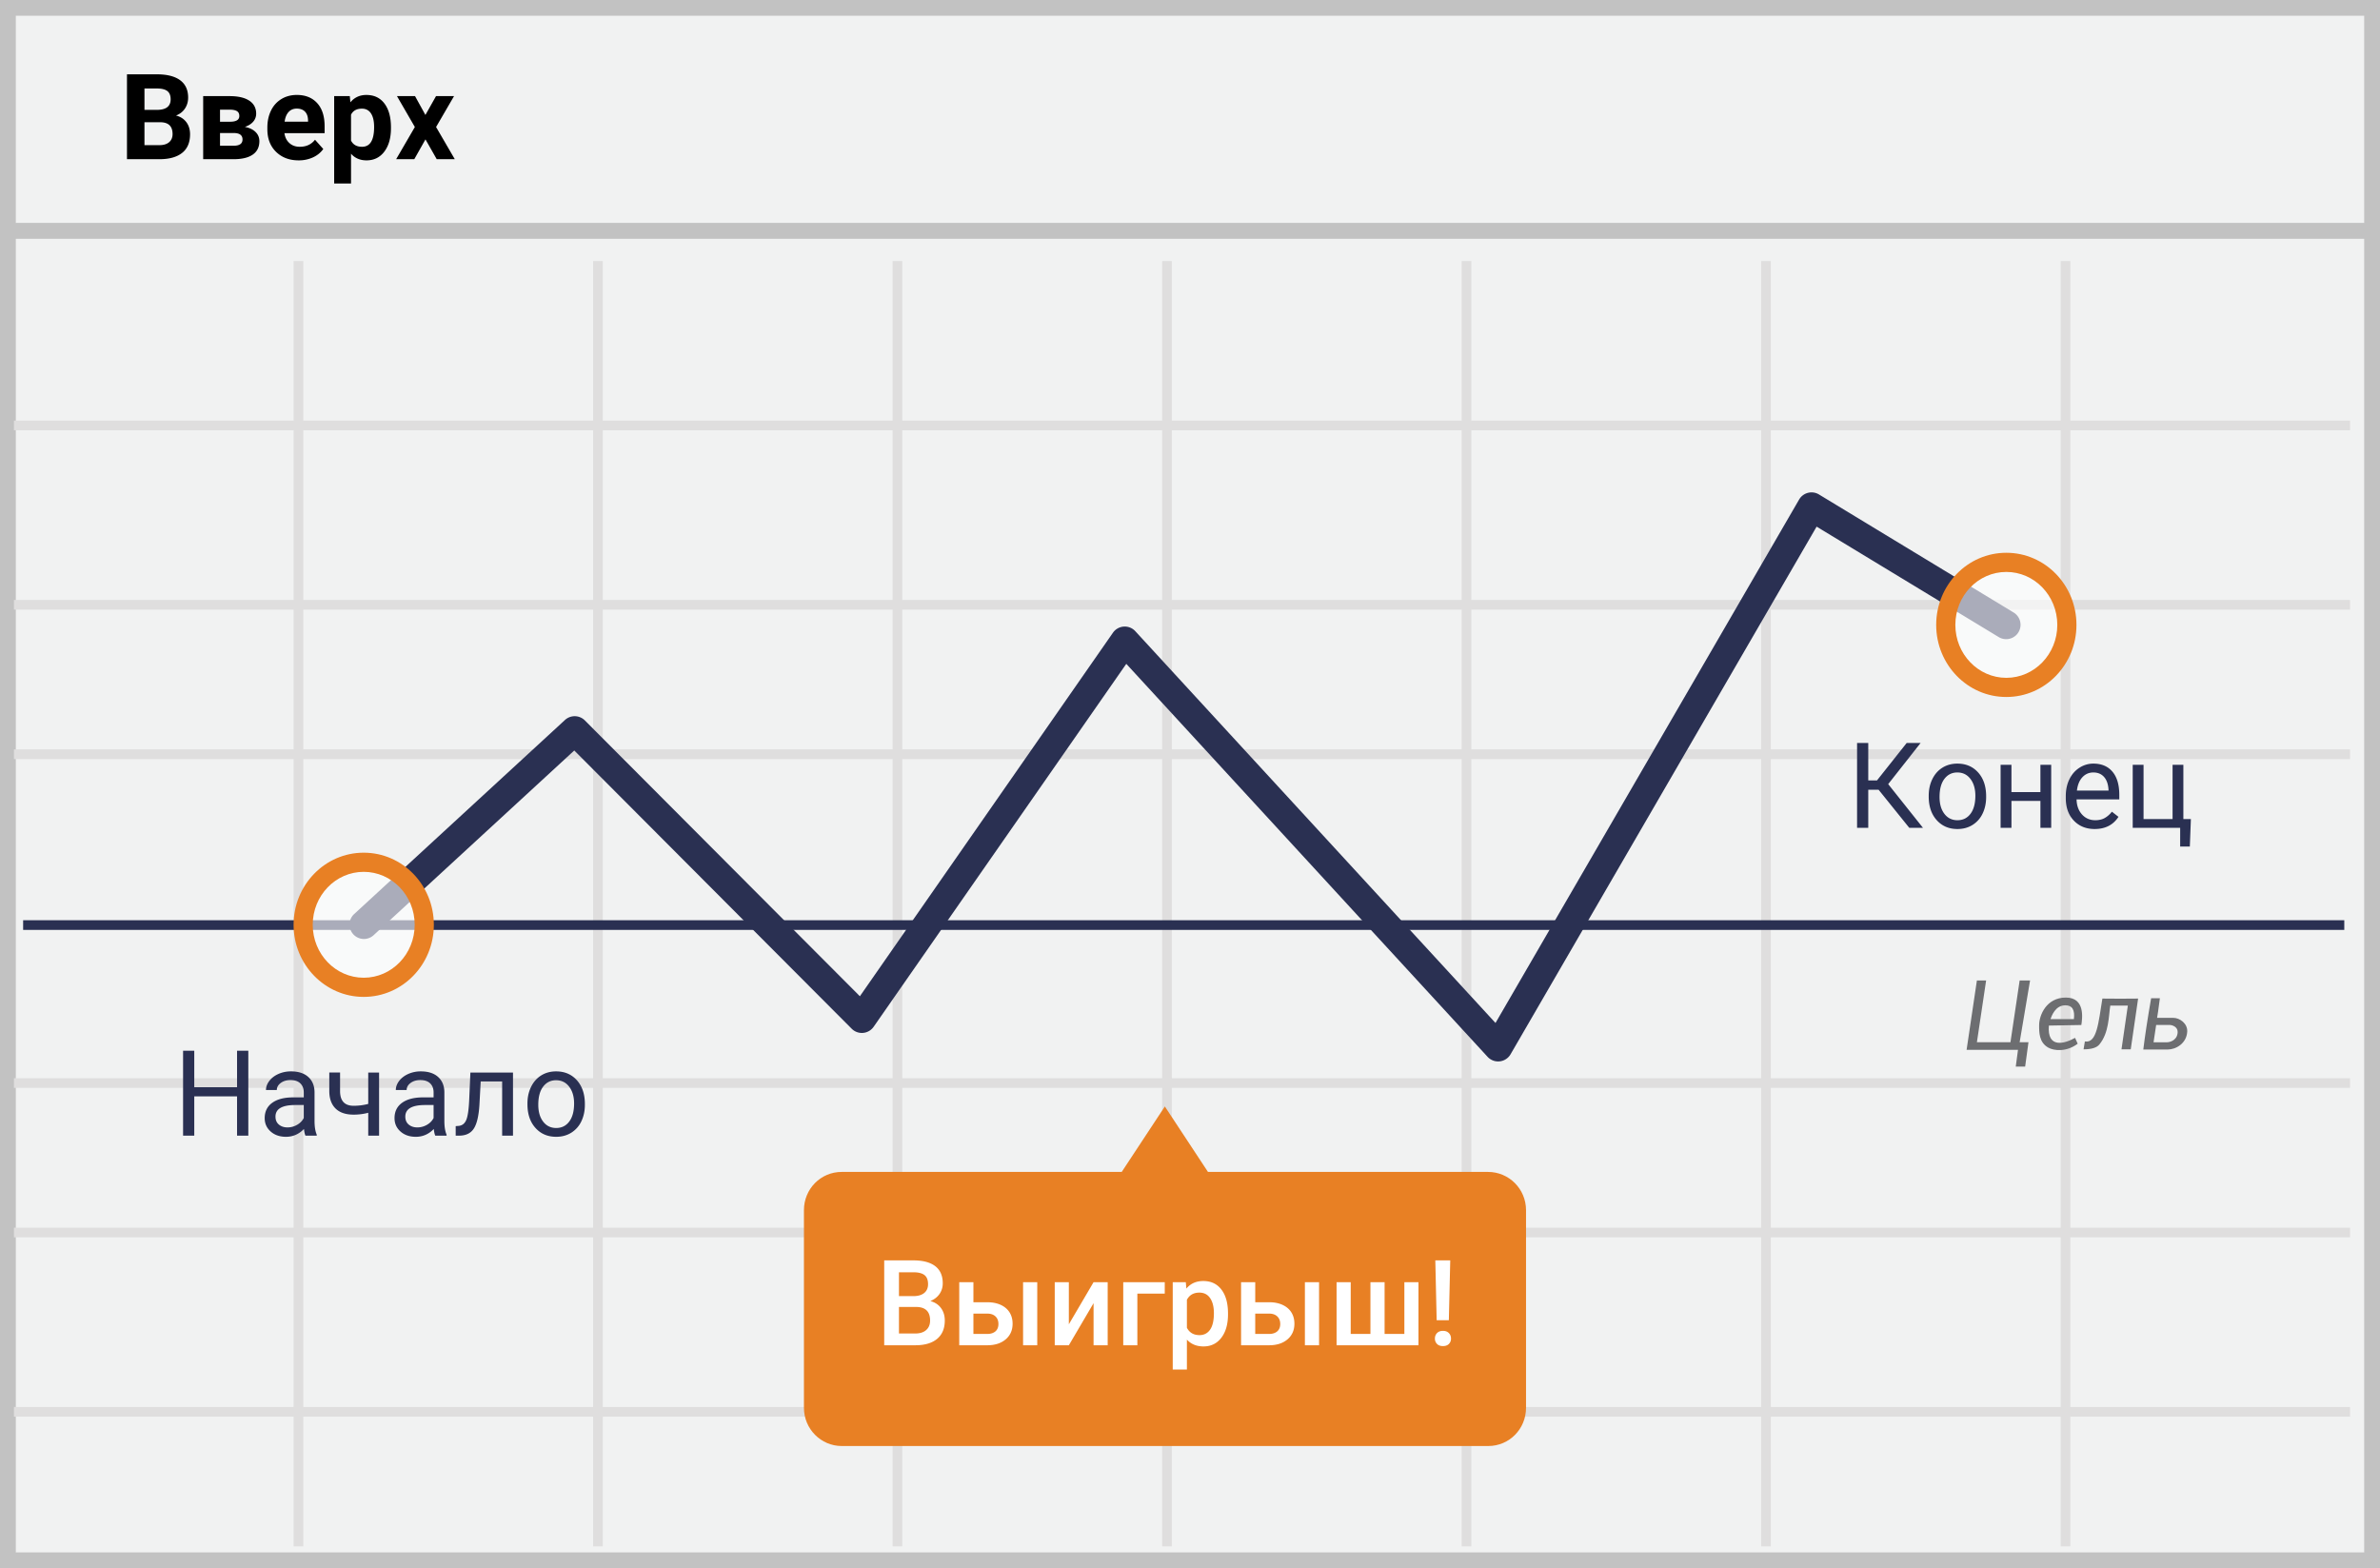 <svg width="299" height="197" xmlns="http://www.w3.org/2000/svg"><g fill-rule="nonzero" fill="none"><path fill="#F1F2F2" d="M0 0h299v197H0z"/><path d="M1.987 1.98v193.04h295.026V1.98H1.987zM299 0v197H0V0h299z" fill="#C2C2C2"/><path d="M1.75 54.055V52.84h293.487v1.215H1.75zm0 22.53V75.37h293.487v1.215H1.75zm0 18.775v-1.215h293.487v1.215H1.75zm0 41.305v-1.215h293.487v1.215H1.75zm0 18.775v-1.215h293.487v1.215H1.75zm0 22.53v-1.215h293.487v1.215H1.75zM36.886 32.795h1.215V194.26h-1.215V32.795zm37.627 0h1.215V194.26h-1.215V32.795zm37.626 0h1.215V194.26h-1.215V32.795zm33.864 0h1.215V194.26h-1.215V32.795zm37.627 0h1.215V194.26h-1.215V32.795zm37.627 0h1.215V194.26h-1.215V32.795zm37.626 0h1.215V194.26h-1.215V32.795z" fill="#DFDEDE"/><path fill="#2A3052" d="M2.906 116.82v-1.215h291.607v1.215z"/><path fill="#C2C2C2" d="M1 30v-2h297v2z"/><path d="M186.94 147.223h-35.182L146.34 139l-5.418 8.223H105.74c-2.634 0-4.741 2.14-4.741 4.807v24.82c0 2.667 2.145 4.807 4.741 4.807h81.236c2.634 0 4.74-2.14 4.74-4.807v-24.82c0-2.666-2.144-4.807-4.778-4.807z" fill="#E88024"/><g transform="translate(36 61)"><path d="M36.145 33.28l-25.23 23.225a1.805 1.805 0 0 1-2.444-2.656L34.976 29.45a1.805 1.805 0 0 1 2.5.054l34.551 34.651 31.793-45.67a1.805 1.805 0 0 1 2.81-.19l45.25 49.217 38.143-65.757a1.805 1.805 0 0 1 2.497-.637l24.47 14.84a1.805 1.805 0 0 1-1.871 3.087L192.222 5.159l-38.45 66.286a1.805 1.805 0 0 1-2.89.316l-45.386-49.365-31.74 45.595a1.805 1.805 0 0 1-2.76.243L36.145 33.281z" fill="#2A3052"/><ellipse fill="#FFF" opacity=".6" cx="216.055" cy="17.501" rx="7.608" ry="7.855"/><path d="M216.055 26.56c-4.875 0-8.811-4.064-8.811-9.059 0-4.994 3.936-9.058 8.81-9.058 4.876 0 8.812 4.064 8.812 9.058 0 4.995-3.936 9.059-8.811 9.059zm0-2.407c3.528 0 6.404-2.97 6.404-6.652s-2.876-6.651-6.404-6.651-6.404 2.97-6.404 6.651c0 3.682 2.876 6.652 6.404 6.652z" fill="#E88024"/><ellipse fill="#FFF" opacity=".6" cx="9.692" cy="55.177" rx="7.608" ry="7.855"/><path d="M9.693 64.235c-4.875 0-8.81-4.064-8.81-9.058s3.935-9.058 8.81-9.058 8.811 4.064 8.811 9.058-3.936 9.058-8.81 9.058zm0-2.407c3.528 0 6.404-2.97 6.404-6.651 0-3.682-2.876-6.652-6.404-6.652s-6.404 2.97-6.404 6.652 2.876 6.651 6.404 6.651z" fill="#E88024"/></g><path d="M260.691 130.382c.068.165.146.342.33.733-1.387 1.056-2.982.912-3.727.475-1.123-.658-1.123-1.88-1.117-2.824.007-1.205.893-3.447 3.36-3.447 2.466 0 2.062 2.664 1.941 3.447-.252 0-1.612.025-4.08.074-.229 2.93 1.984 2.275 3.293 1.542zm-.148-2.356c.143-1.157-.212-1.735-1.066-1.735-1.282 0-1.731 1.358-1.875 1.735h2.941zm-12.184-4.857h1.158l-1.158 7.761h4.215l1.155-7.761h1.31l-1.31 7.761h1.108l-.417 3.061h-1.179l.28-2.102h-6.457l1.295-8.72zm18.164 8.654h1.162l.927-6.377c-1.469.02-2.965.02-4.489 0-.498 3.048-.686 5.647-2.199 5.384l-.166.993c.99 0 1.652-.203 1.985-.607 1.222-1.481 1.163-3.58 1.373-4.887h2.205l-.798 5.494zm3.724-6.422h1.1c-.19 1.453-.307 2.274-.353 2.464h2.017c.849 0 1.824.72 1.77 1.733-.078 1.483-1.416 2.25-2.47 2.25h-3.048c.203-1.682.531-3.831.984-6.447zm.304 5.533h1.71c.259 0 1.16-.177 1.302-1.086.142-.91-.755-1.086-.982-1.086h-1.703l-.327 2.172z" fill="#6D6E71"/><path d="M31.196 142.664h-1.414v-4.93h-5.376v4.93H23V132h1.406v4.585h5.376V132h1.414v10.664zm7.178 0c-.079-.156-.142-.435-.19-.835-.63.654-1.383.982-2.257.982-.781 0-1.422-.221-1.922-.663-.5-.442-.751-1.002-.751-1.681 0-.825.314-1.466.941-1.923.628-.456 1.51-.685 2.648-.685h1.318v-.622c0-.474-.141-.851-.425-1.132-.283-.28-.7-.42-1.252-.42-.484 0-.889.121-1.216.365-.327.244-.49.54-.49.887h-1.363c0-.396.14-.778.421-1.147.28-.368.662-.66 1.143-.875a3.844 3.844 0 0 1 1.585-.322c.914 0 1.629.228 2.146.685.518.456.787 1.085.806 1.886v3.647c0 .728.093 1.306.278 1.736v.117h-1.42zm-2.249-1.033c.425 0 .828-.11 1.208-.33.381-.219.657-.505.828-.856v-1.626H37.1c-1.66 0-2.49.486-2.49 1.457 0 .425.141.757.425.996.283.24.647.36 1.091.36zm11.499 1.033h-1.362v-2.871a7.187 7.187 0 0 1-1.831.234c-.992 0-1.747-.254-2.267-.761-.52-.508-.785-1.23-.795-2.168v-2.366h1.355v2.41c.025 1.181.593 1.772 1.707 1.772.625 0 1.235-.078 1.83-.234v-3.94h1.363v7.924zm7.06 0c-.078-.156-.141-.435-.19-.835-.63.654-1.382.982-2.256.982-.781 0-1.422-.221-1.922-.663-.5-.442-.751-1.002-.751-1.681 0-.825.314-1.466.941-1.923.628-.456 1.51-.685 2.648-.685h1.318v-.622c0-.474-.141-.851-.425-1.132-.283-.28-.7-.42-1.252-.42-.483 0-.889.121-1.216.365-.327.244-.49.54-.49.887h-1.363c0-.396.14-.778.421-1.147.281-.368.662-.66 1.143-.875a3.844 3.844 0 0 1 1.585-.322c.914 0 1.629.228 2.146.685.518.456.787 1.085.806 1.886v3.647c0 .728.093 1.306.278 1.736v.117h-1.42zm-2.248-1.033c.425 0 .828-.11 1.209-.33.38-.219.656-.505.827-.856v-1.626H53.41c-1.66 0-2.49.486-2.49 1.457 0 .425.142.757.425.996.283.24.647.36 1.091.36zm12.012-6.892v7.925h-1.363v-6.804H60.39l-.161 2.966c-.088 1.362-.316 2.337-.685 2.923-.368.585-.953.89-1.754.915h-.542v-1.194l.388-.03c.44-.048.755-.302.945-.76.19-.46.313-1.31.366-2.55l.147-3.39h5.354zm1.816 3.89c0-.777.153-1.475.458-2.095.305-.62.73-1.099 1.274-1.436.545-.337 1.166-.505 1.864-.505 1.08 0 1.952.373 2.619 1.12.666.747 1 1.741 1 2.981v.096c0 .771-.148 1.463-.444 2.076a3.365 3.365 0 0 1-1.267 1.432c-.549.342-1.18.513-1.893.513-1.074 0-1.945-.374-2.611-1.121-.667-.747-1-1.736-1-2.966v-.096zm1.362.16c0 .88.204 1.585.612 2.117.408.532.953.799 1.637.799.688 0 1.235-.27 1.64-.81.406-.54.609-1.295.609-2.267 0-.869-.207-1.573-.62-2.113-.412-.54-.96-.809-1.644-.809-.669 0-1.208.266-1.618.798-.41.533-.616 1.294-.616 2.286z" fill="#2A3052"/><path d="M111.084 169v-10.664h3.655c1.206 0 2.124.242 2.754.725.63.483.945 1.204.945 2.16 0 .489-.132.928-.396 1.319-.264.39-.65.693-1.157.908.576.156 1.021.45 1.336.883.315.432.473.95.473 1.556 0 1.001-.321 1.77-.963 2.307-.642.537-1.562.806-2.758.806h-3.889zm1.853-4.812v3.333h2.058c.581 0 1.035-.145 1.362-.433.328-.288.491-.688.491-1.2 0-1.11-.566-1.676-1.7-1.7h-2.211zm0-1.362h1.816c.577 0 1.027-.13 1.352-.392.324-.261.487-.631.487-1.11 0-.527-.15-.908-.45-1.142-.3-.235-.768-.352-1.403-.352h-1.802v2.996zm9.353.769h1.743c.65 0 1.216.112 1.7.337.483.224.85.54 1.102.944.251.406.377.877.377 1.414 0 .815-.288 1.47-.864 1.963-.577.493-1.343.742-2.3.747h-3.538v-7.925h1.78v2.52zm8.02 5.405h-1.78v-7.925h1.78V169zm-8.02-3.977v2.556h1.736c.434 0 .777-.109 1.029-.326.251-.217.377-.526.377-.926s-.123-.717-.37-.949c-.246-.232-.58-.35-1-.355h-1.772zm15.095-3.948h1.773V169h-1.773v-5.288L134.28 169h-1.773v-7.925h1.773v5.288l3.105-5.288zm8.943 1.436h-3.442V169h-1.773v-7.925h5.215v1.436zm7.947 2.607c0 1.226-.278 2.204-.835 2.934-.557.73-1.304 1.094-2.241 1.094-.87 0-1.565-.285-2.088-.856v3.757h-1.78v-10.972h1.641l.073.806c.523-.635 1.233-.952 2.132-.952.967 0 1.725.36 2.274 1.08.55.72.824 1.72.824 3v.11zm-1.773-.154c0-.79-.157-1.418-.472-1.882-.315-.464-.765-.696-1.351-.696-.728 0-1.25.3-1.568.901v3.516c.323.615.85.923 1.582.923.567 0 1.01-.229 1.33-.685.32-.457.48-1.149.48-2.077zm5.193-1.37h1.743c.65 0 1.216.113 1.7.338.483.224.85.54 1.102.944.251.406.377.877.377 1.414 0 .815-.288 1.47-.864 1.963-.576.493-1.343.742-2.3.747h-3.537v-7.925h1.78v2.52zm8.02 5.406h-1.78v-7.925h1.78V169zm-8.02-3.977v2.556h1.736c.435 0 .778-.109 1.03-.326.25-.217.376-.526.376-.926s-.123-.717-.37-.949c-.246-.232-.58-.35-1-.355h-1.772zm11.997-3.948v6.504h2.476v-6.504h1.78v6.504h2.483v-6.504h1.772V169h-10.29v-7.925h1.78zm12.327 4.783h-1.53l-.17-7.522h1.876l-.176 7.522zm-1.75 2.3c0-.279.09-.51.27-.692.181-.184.428-.275.74-.275.313 0 .56.091.74.275.18.183.271.413.271.692a.928.928 0 0 1-.264.674c-.175.18-.424.27-.747.27-.322 0-.571-.09-.747-.27a.928.928 0 0 1-.263-.674z" fill="#FFF"/><path d="M15.952 20V9.336h3.736c1.293 0 2.275.248 2.944.743.669.496 1.003 1.222 1.003 2.18 0 .522-.134.982-.403 1.38-.268.398-.642.69-1.12.875.547.137.978.413 1.293.828.314.415.472.923.472 1.523 0 1.026-.327 1.802-.981 2.33-.655.527-1.587.795-2.798.805h-4.146zm2.197-4.644v2.879h1.883c.517 0 .921-.123 1.212-.37.29-.247.436-.587.436-1.022 0-.976-.506-1.472-1.516-1.487h-2.015zm0-1.552h1.626c1.109-.02 1.663-.462 1.663-1.326 0-.483-.14-.831-.421-1.044-.28-.212-.724-.318-1.33-.318H18.15v2.688zM25.525 20v-7.925h3.31c1.08 0 1.907.19 2.483.571.577.381.865.928.865 1.641a1.5 1.5 0 0 1-.363.985c-.242.29-.594.514-1.058.67.566.108 1.012.319 1.336.634.325.315.487.702.487 1.16 0 .738-.277 1.3-.83 1.685-.555.386-1.36.579-2.414.579h-3.816zm2.117-3.289v1.597h1.706c.747 0 1.12-.261 1.12-.784 0-.532-.356-.803-1.069-.813h-1.757zm0-1.42h1.31c.743-.01 1.114-.25 1.114-.718 0-.288-.101-.493-.304-.615-.203-.123-.512-.184-.927-.184h-1.193v1.517zm9.88 4.855c-1.162 0-2.108-.356-2.838-1.069s-1.095-1.662-1.095-2.849v-.205c0-.796.154-1.508.461-2.135a3.386 3.386 0 0 1 1.308-1.45c.564-.34 1.207-.51 1.93-.51 1.084 0 1.937.343 2.56 1.026.622.684.933 1.653.933 2.908v.864h-5.046c.068.518.275.933.619 1.245.344.313.78.469 1.307.469.816 0 1.453-.295 1.912-.886l1.04 1.164c-.318.45-.747.8-1.29 1.051a4.23 4.23 0 0 1-1.801.377zm-.242-6.503c-.42 0-.76.141-1.021.424-.262.284-.429.689-.502 1.216H38.7v-.168c-.01-.469-.137-.832-.38-1.088-.245-.256-.592-.384-1.04-.384zm11.836 2.468c0 1.22-.277 2.198-.831 2.933-.554.735-1.303 1.102-2.245 1.102-.8 0-1.448-.278-1.94-.834v3.735h-2.118V12.075h1.963l.074.777c.512-.616 1.181-.923 2.006-.923.977 0 1.736.361 2.278 1.084.542.722.813 1.718.813 2.988v.11zM47 15.957c0-.737-.131-1.306-.392-1.707-.262-.4-.641-.6-1.14-.6-.663 0-1.12.254-1.369.762v3.244c.259.523.72.784 1.384.784 1.011 0 1.517-.828 1.517-2.483zm6.445-1.516l1.333-2.366h2.263l-2.256 3.882L57.136 20h-2.27l-1.414-2.49L52.046 20h-2.278l2.351-4.043-2.248-3.882h2.27l1.304 2.366z" fill="#000"/><path d="M236.006 99.21h-1.296V104h-1.406V93.336h1.406v4.702h1.099l3.728-4.702h1.75l-4.072 5.17 4.372 5.494h-1.72l-3.86-4.79zm6.3.754c0-.776.152-1.474.457-2.094.305-.62.73-1.099 1.274-1.436.545-.337 1.166-.505 1.864-.505 1.08 0 1.952.373 2.619 1.12.666.747 1 1.741 1 2.981v.095c0 .772-.148 1.464-.444 2.077a3.365 3.365 0 0 1-1.267 1.432c-.549.342-1.18.512-1.893.512-1.074 0-1.945-.373-2.611-1.12-.667-.747-1-1.736-1-2.966v-.096zm1.361.161c0 .88.204 1.585.612 2.117.408.532.953.799 1.637.799.688 0 1.235-.27 1.64-.81.406-.54.609-1.295.609-2.267 0-.869-.207-1.573-.62-2.113-.412-.54-.96-.809-1.644-.809-.669 0-1.208.266-1.618.798-.41.533-.616 1.294-.616 2.285zM257.693 104h-1.355v-3.384h-3.64V104h-1.362v-7.925h1.362v3.435h3.64v-3.435h1.355V104zm5.464.146c-1.074 0-1.948-.352-2.622-1.058-.674-.705-1.01-1.649-1.01-2.83v-.25c0-.786.15-1.488.45-2.105.3-.618.72-1.101 1.26-1.45a3.167 3.167 0 0 1 1.754-.524c1.03 0 1.83.34 2.402 1.018.571.678.857 1.65.857 2.915v.564h-5.369c.02.781.248 1.412.685 1.893.437.481.993.722 1.666.722.479 0 .884-.098 1.216-.293.332-.196.623-.455.872-.777l.828.645c-.665 1.02-1.66 1.53-2.989 1.53zm-.168-7.104c-.547 0-1.006.199-1.377.597-.371.398-.6.956-.689 1.674h3.97v-.103c-.039-.689-.225-1.222-.557-1.6-.332-.379-.78-.568-1.347-.568zm4.944-.967h1.362v6.819h3.647v-6.819h1.355v6.819h.945l-.132 3.457h-1.215V104h-5.962v-7.925z" fill="#2A3052"/></g></svg>